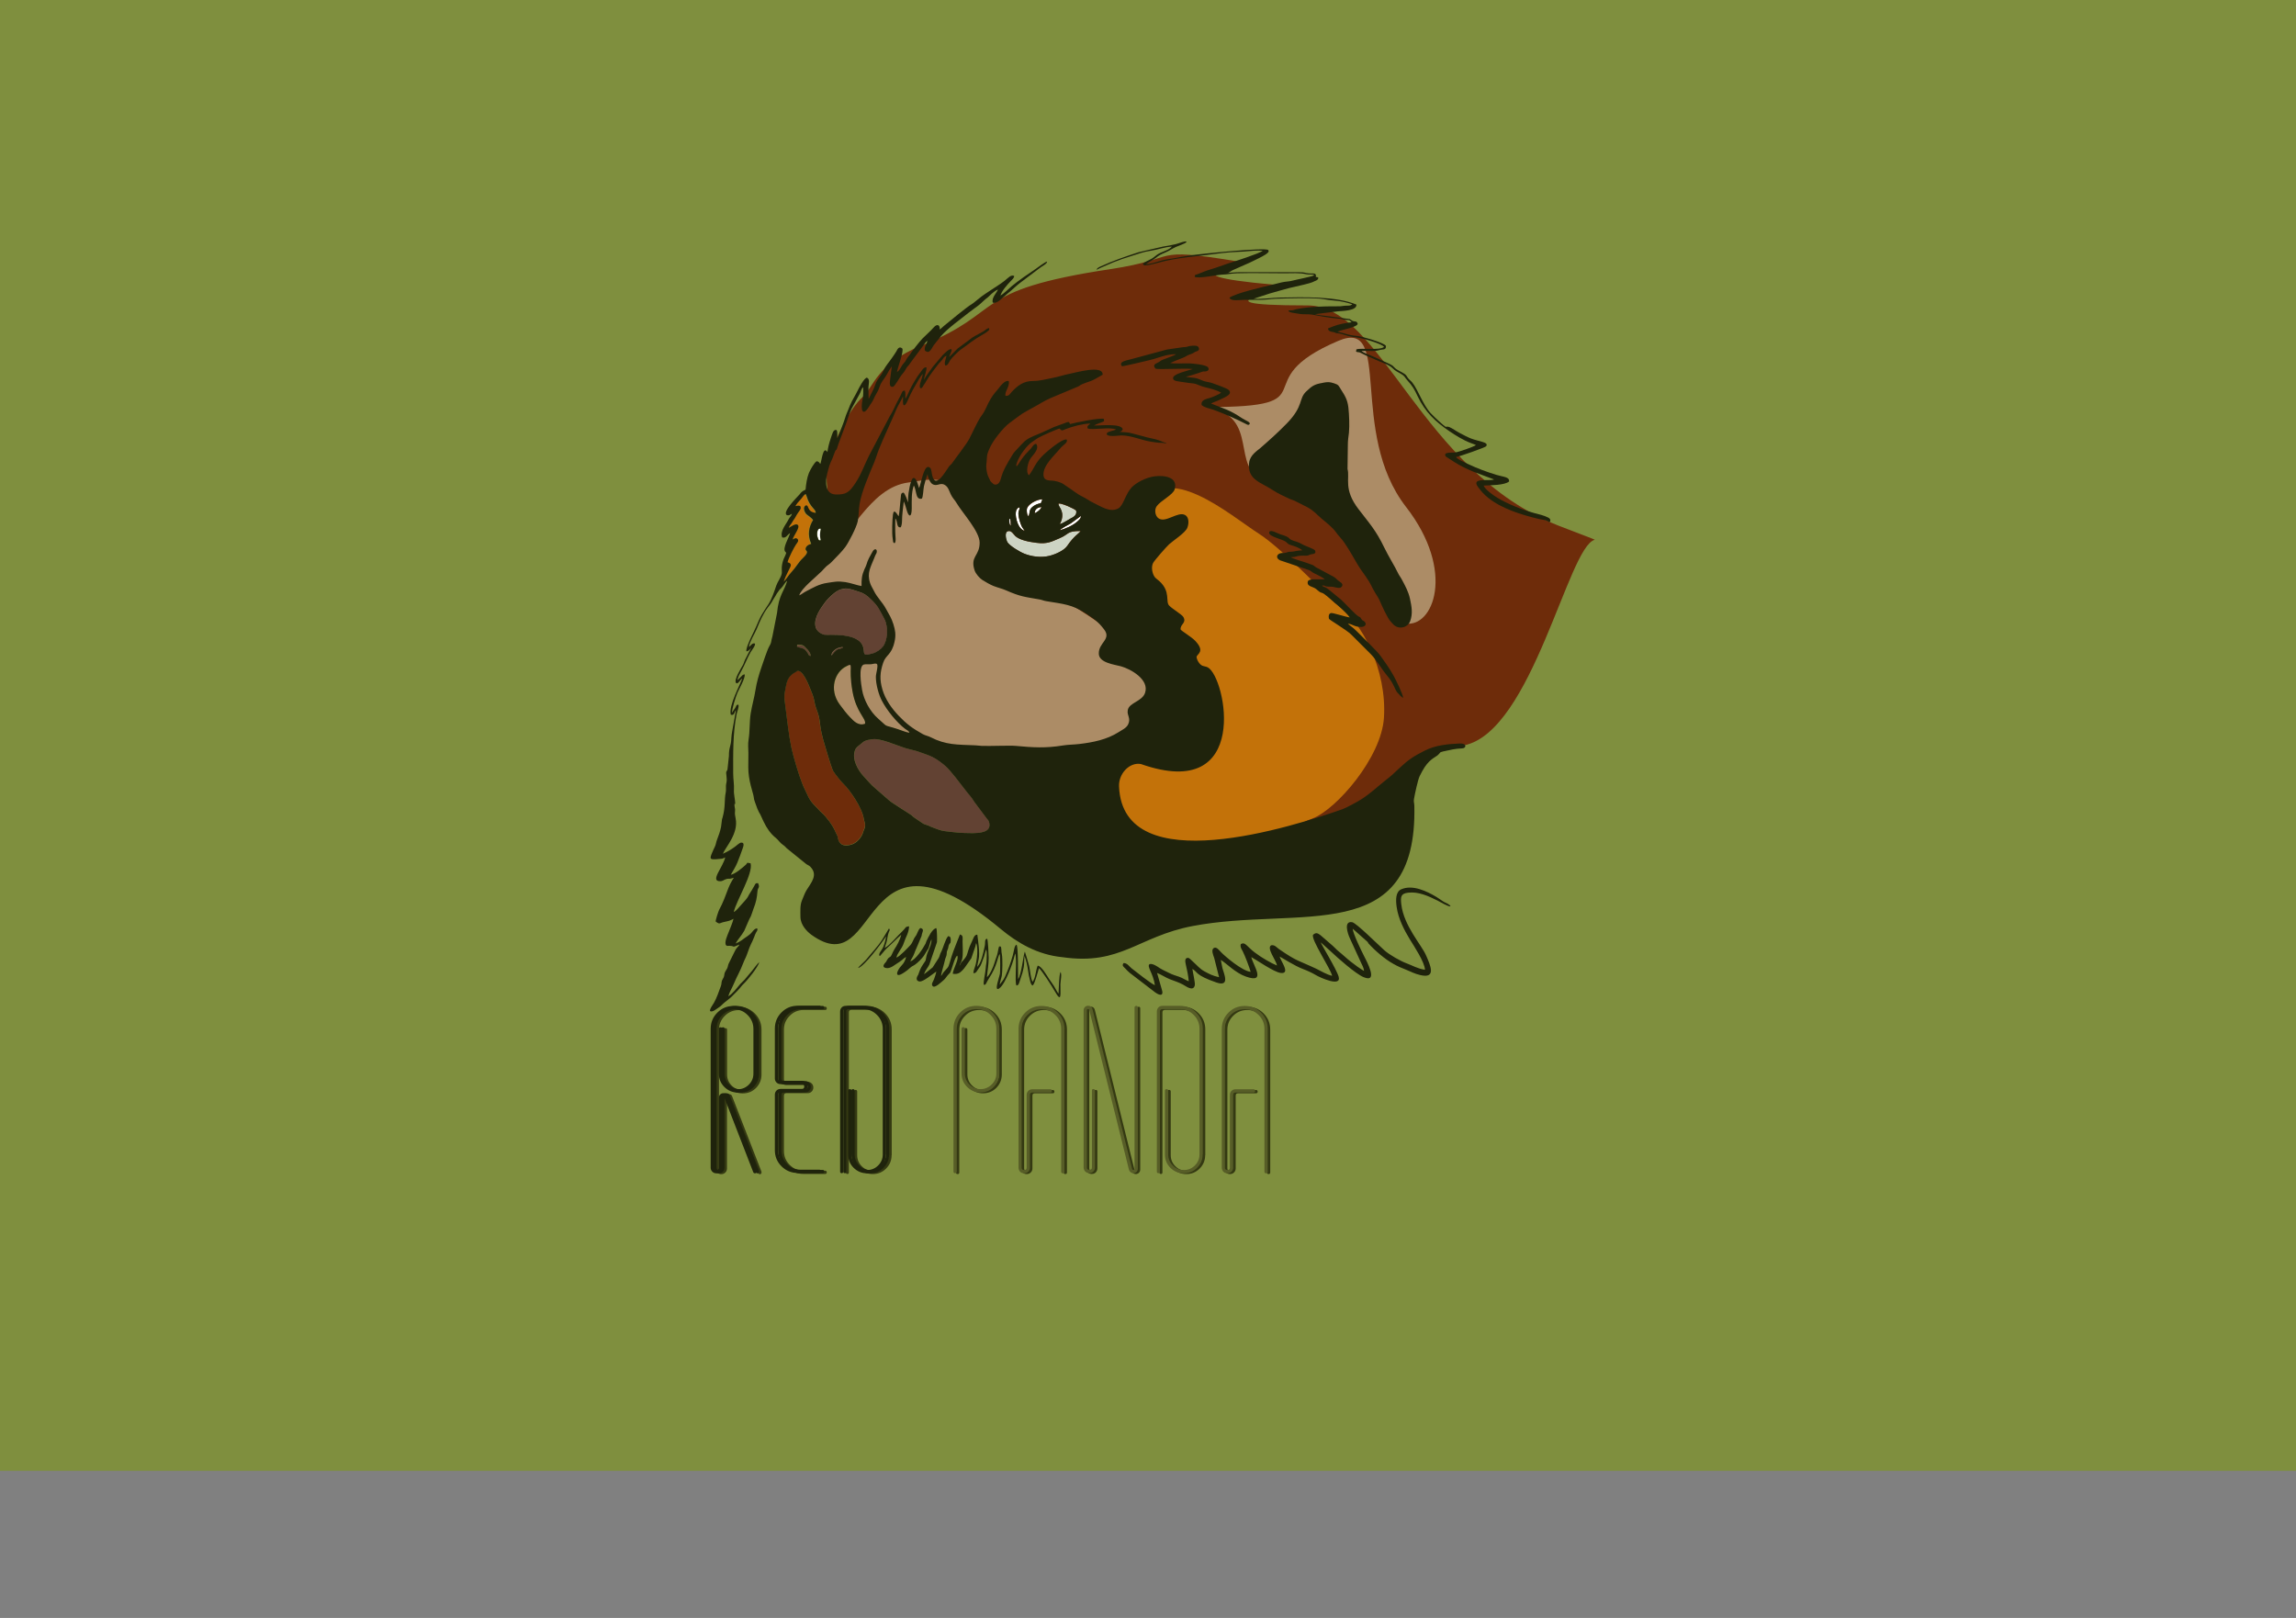 <?xml version="1.0" encoding="UTF-8"?>
<!DOCTYPE svg PUBLIC "-//W3C//DTD SVG 1.1//EN" "http://www.w3.org/Graphics/SVG/1.1/DTD/svg11.dtd">
<!-- Creator: CorelDRAW X6 -->
<svg xmlns="http://www.w3.org/2000/svg" xml:space="preserve" width="210mm" height="148mm" version="1.1" style="shape-rendering:geometricPrecision; text-rendering:geometricPrecision; image-rendering:optimizeQuality; fill-rule:evenodd; clip-rule:evenodd"
viewBox="0 0 21000 14800"
 xmlns:xlink="http://www.w3.org/1999/xlink">
 <rect x="0" y="0" width="21000" height="14800" fill="#808080" stroke="none"/>
 <defs>
  <style type="text/css">
   <![CDATA[
    .fil11 {fill:#1F230C}
    .fil7 {fill:#624233}
    .fil1 {fill:#6E2C0A}
    .fil0 {fill:#7F8F3E}
    .fil2 {fill:#AC8C66}
    .fil3 {fill:#C37209}
    .fil9 {fill:#CDD4C4}
    .fil8 {fill:#EBEBEB}
    .fil10 {fill:white}
    .fil6 {fill:#1F230C;fill-rule:nonzero}
    .fil4 {fill:#343912;fill-rule:nonzero}
    .fil5 {fill:#575D27;fill-rule:nonzero}
   ]]>
  </style>
 </defs>
 <g id="Слой_x0020_1">
  <g id="_838683808">
   <rect class="fil0" x="-711" y="-46" width="22500" height="13500"/>
   <g id="_1093611472">
    <path class="fil1" d="M7558 4910l296 64c-250,0 -357,-652 -258,-847 79,-154 164,-379 300,-501 84,-75 130,-303 524,-461 787,-316 434,-507 1736,-703 655,-99 349,-204 1143,-74 289,47 -811,113 360,217 363,32 -926,189 302,189 677,0 1026,1516 2295,2015 191,75 337,127 330,129 -242,57 -571,1752 -1194,1880 -1146,237 -745,1341 -2246,877 -276,-85 -531,-756 -1058,-1098 -845,-548 -230,-429 -1291,-766 -1061,-338 -254,-1252 -1239,-919l0 -2z"/>
    <path class="fil2" d="M11040 3724c1153,0 317,-232 1203,-607 498,-211 86,836 617,1520 459,591 247,1109 -6,1066 -133,-22 -219,-260 -304,-506 -49,-51 -421,-608 -981,-801 -328,-113 -33,-583 -529,-674l0 2z"/>
    <path class="fil3" d="M10458 4725l-64 2138c-337,0 -729,577 -37,746 263,64 419,281 956,270 460,-10 243,-221 692,-392 218,-83 630,-557 653,-921 28,-429 -193,-883 -449,-1051 -25,-17 -476,-494 -695,-633 -251,-160 -879,-705 -1051,-221 -13,35 -5,25 -5,64z"/>
    <path class="fil2" d="M7284 5631c-135,-245 42,-411 216,-517 280,-170 440,-654 812,-701 105,-13 237,-55 388,11 146,64 319,790 536,858 505,158 715,363 1126,619 321,200 98,829 -183,937 -616,235 -897,386 -1514,174 -233,-80 -436,-452 -702,-497 -101,-17 -47,-373 -325,-497 -394,-176 -260,-68 -293,-348 -3,-24 -55,-28 -61,-38l0 -1z"/>
    <path class="fil4" d="M11250 10740c-16,0 -29,-5 -38,-15 -9,-10 -14,-23 -14,-37l0 -1269c0,-58 20,-108 61,-149 41,-41 90,-61 149,-61 58,0 108,20 149,61 41,41 61,90 61,149l0 1306c0,10 -5,15 -15,15 -10,0 -15,-5 -15,-15l0 -1306c0,-50 -18,-92 -53,-127 -35,-35 -77,-53 -127,-53 -51,0 -94,18 -129,53 -35,35 -53,77 -53,127l0 1269c0,15 8,22 24,22 15,0 22,-7 22,-22l0 -665c0,-15 5,-27 15,-37 10,-10 23,-15 37,-15l164 0c10,0 15,5 15,15 0,10 -5,15 -15,15l-164 0c-15,0 -22,7 -22,22l0 665c0,15 -5,27 -15,37 -10,10 -23,15 -37,15z"/>
    <path class="fil4" d="M11023 10567c0,48 -17,89 -51,123 -34,34 -75,50 -121,50 -48,0 -89,-17 -123,-50 -34,-34 -50,-74 -50,-123l0 -582c0,-10 5,-15 15,-15 10,0 15,5 15,15l0 582c0,39 14,73 42,101 28,28 61,42 101,42 39,0 73,-14 101,-42 28,-28 42,-61 42,-101l0 -1149c0,-50 -18,-92 -53,-127 -35,-35 -77,-53 -127,-53l-158 0c-16,0 -24,7 -24,22l0 1464c0,10 -4,15 -13,15 -10,0 -15,-5 -15,-15l0 -1464c0,-15 5,-27 14,-37 9,-10 22,-15 38,-15l158 0c58,0 108,20 149,61 41,41 61,90 61,149l0 1149 -1 0z"/>
    <path class="fil4" d="M10414 9209c10,0 15,5 15,15l0 1474c0,12 -4,22 -12,30 -8,8 -18,12 -30,12 -9,0 -17,-3 -24,-9 -7,-6 -12,-13 -15,-22l-363 -1461c-1,-6 -5,-9 -11,-9 -7,0 -11,4 -11,11l0 1437c0,15 7,22 22,22 16,0 24,-7 24,-22l0 -702c0,-10 4,-15 13,-15 10,0 15,5 15,15l0 702c0,15 -5,27 -14,37 -9,10 -22,15 -38,15 -15,0 -27,-5 -37,-15 -10,-10 -15,-23 -15,-37l0 -1437c0,-12 4,-22 12,-30 8,-8 18,-12 30,-12 20,0 34,10 39,31l363 1464c1,4 5,7 11,7 7,0 11,-4 11,-11l0 -1474c0,-10 5,-15 15,-15l0 -1z"/>
    <path class="fil4" d="M9391 10740c-16,0 -29,-5 -38,-15 -9,-10 -14,-23 -14,-37l0 -1269c0,-58 20,-108 61,-149 41,-41 90,-61 149,-61 58,0 108,20 149,61 41,41 61,90 61,149l0 1306c0,10 -5,15 -15,15 -10,0 -15,-5 -15,-15l0 -1306c0,-50 -18,-92 -53,-127 -35,-35 -77,-53 -127,-53 -51,0 -94,18 -129,53 -35,35 -53,77 -53,127l0 1269c0,15 8,22 24,22 15,0 22,-7 22,-22l0 -665c0,-15 5,-27 15,-37 10,-10 23,-15 37,-15l164 0c10,0 15,5 15,15 0,10 -5,15 -15,15l-164 0c-15,0 -22,7 -22,22l0 665c0,15 -5,27 -15,37 -10,10 -23,15 -37,15z"/>
    <path class="fil4" d="M8953 9209c58,0 108,20 149,61 41,41 61,90 61,149l0 409c0,48 -17,89 -50,123 -34,34 -74,50 -123,50 -47,0 -87,-17 -121,-50 -34,-34 -51,-74 -51,-123l0 -409c0,-10 5,-15 15,-15 10,0 15,5 15,15l0 409c0,39 14,73 42,101 28,28 61,42 101,42 39,0 73,-14 102,-42 28,-28 43,-61 43,-101l0 -409c0,-50 -18,-92 -53,-127 -35,-35 -78,-53 -129,-53 -50,0 -92,18 -127,53 -35,35 -53,77 -53,127l0 1306c0,10 -5,15 -15,15 -10,0 -15,-5 -15,-15l0 -1306c0,-58 20,-108 61,-149 41,-41 90,-61 149,-61l-1 0z"/>
    <path class="fil4" d="M8155 10567c0,48 -17,89 -51,123 -34,34 -75,50 -121,50 -48,0 -89,-17 -123,-50 -34,-34 -50,-74 -50,-123l0 -582c0,-10 5,-15 15,-15 10,0 15,5 15,15l0 582c0,39 14,73 42,101 28,28 61,42 101,42 39,0 73,-14 101,-42 28,-28 42,-61 42,-101l0 -1149c0,-50 -18,-92 -53,-127 -35,-35 -77,-53 -127,-53l-158 0c-16,0 -24,7 -24,22l0 1464c0,10 -4,15 -13,15 -10,0 -15,-5 -15,-15l0 -1464c0,-15 5,-27 14,-37 9,-10 22,-15 38,-15l158 0c58,0 108,20 149,61 41,41 61,90 61,149l0 1149 -1 0z"/>
    <path class="fil4" d="M7192 9926c-15,0 -27,-5 -37,-15 -10,-10 -15,-23 -15,-37l0 -455c0,-58 20,-108 61,-149 41,-41 90,-61 149,-61l197 0c10,0 15,5 15,15 0,10 -5,15 -15,15l-197 0c-50,0 -92,18 -127,53 -35,35 -53,77 -53,127l0 455c0,15 7,22 22,22l195 0c15,0 27,5 37,15 10,10 15,23 15,37 0,15 -5,27 -15,37 -10,10 -23,15 -37,15l-195 0c-15,0 -22,8 -22,24l0 505c0,50 18,92 53,127 35,35 77,53 127,53l197 0c10,0 15,5 15,15 0,10 -5,15 -15,15l-197 0c-58,0 -108,-20 -149,-61 -41,-41 -61,-90 -61,-149l0 -505c0,-16 5,-29 15,-39 10,-10 23,-15 37,-15l195 0c15,0 22,-7 22,-22 0,-15 -7,-22 -22,-22l-195 0z"/>
    <path class="fil4" d="M6964 10721c3,9 0,15 -9,20 -9,1 -15,-1 -20,-9l-267 -689 -2 -2c-1,0 -3,0 -3,-1 -1,-1 -2,-1 -3,-1 -7,0 -11,4 -11,11l0 639c0,15 -5,27 -15,37 -10,10 -23,15 -37,15 -15,0 -27,-5 -37,-15 -10,-10 -15,-23 -15,-37l0 -1269c0,-58 20,-108 61,-149 41,-41 90,-61 149,-61 58,0 108,20 149,61 41,41 61,90 61,149l0 409c0,48 -17,89 -50,123 -34,34 -74,50 -123,50 -47,0 -87,-17 -121,-50 -34,-34 -51,-74 -51,-123l0 -409c0,-10 5,-15 15,-15 10,0 15,5 15,15l0 409c0,39 14,73 42,101 28,28 61,42 101,42 39,0 73,-14 101,-42 28,-28 42,-61 42,-101l0 -409c0,-50 -18,-92 -53,-127 -35,-35 -77,-53 -127,-53 -50,0 -92,18 -127,53 -35,35 -53,77 -53,127l0 1269c0,15 7,22 22,22 15,0 22,-7 22,-22l0 -639c0,-12 4,-22 12,-30 8,-8 18,-12 30,-12 19,0 31,7 35,22l269 691 -2 0z"/>
    <path class="fil5" d="M11227 10733c-16,0 -29,-5 -38,-15 -9,-10 -14,-23 -14,-37l0 -1269c0,-58 20,-108 61,-149 41,-41 90,-61 149,-61 58,0 108,20 149,61 41,41 61,90 61,149l0 1306c0,10 -5,15 -15,15 -10,0 -15,-5 -15,-15l0 -1306c0,-50 -18,-92 -53,-127 -35,-35 -77,-53 -127,-53 -51,0 -94,18 -129,53 -35,35 -53,77 -53,127l0 1269c0,15 8,22 24,22 15,0 22,-7 22,-22l0 -665c0,-15 5,-27 15,-37 10,-10 23,-15 37,-15l164 0c10,0 15,5 15,15 0,10 -5,15 -15,15l-164 0c-15,0 -22,7 -22,22l0 665c0,15 -5,27 -15,37 -10,10 -23,15 -37,15z"/>
    <path class="fil5" d="M11000 10560c0,48 -17,89 -51,123 -34,34 -75,50 -121,50 -48,0 -89,-17 -123,-50 -34,-34 -50,-74 -50,-123l0 -582c0,-10 5,-15 15,-15 10,0 15,5 15,15l0 582c0,39 14,73 42,101 28,28 61,42 101,42 39,0 73,-14 101,-42 28,-28 42,-61 42,-101l0 -1149c0,-50 -18,-92 -53,-127 -35,-35 -77,-53 -127,-53l-158 0c-16,0 -24,7 -24,22l0 1464c0,10 -4,15 -13,15 -10,0 -15,-5 -15,-15l0 -1464c0,-15 5,-27 14,-37 9,-10 22,-15 38,-15l158 0c58,0 108,20 149,61 41,41 61,90 61,149l0 1149 -1 0z"/>
    <path class="fil5" d="M10392 9201c10,0 15,5 15,15l0 1474c0,12 -4,22 -12,30 -8,8 -18,12 -30,12 -9,0 -17,-3 -24,-9 -7,-6 -12,-13 -15,-22l-363 -1461c-1,-6 -5,-9 -11,-9 -7,0 -11,4 -11,11l0 1437c0,15 7,22 22,22 16,0 24,-7 24,-22l0 -702c0,-10 4,-15 13,-15 10,0 15,5 15,15l0 702c0,15 -5,27 -14,37 -9,10 -22,15 -38,15 -15,0 -27,-5 -37,-15 -10,-10 -15,-23 -15,-37l0 -1437c0,-12 4,-22 12,-30 8,-8 18,-12 30,-12 20,0 34,10 39,31l363 1464c1,4 5,7 11,7 7,0 11,-4 11,-11l0 -1474c0,-10 5,-15 15,-15l0 -1z"/>
    <path class="fil5" d="M9368 10733c-16,0 -29,-5 -38,-15 -9,-10 -14,-23 -14,-37l0 -1269c0,-58 20,-108 61,-149 41,-41 90,-61 149,-61 58,0 108,20 149,61 41,41 61,90 61,149l0 1306c0,10 -5,15 -15,15 -10,0 -15,-5 -15,-15l0 -1306c0,-50 -18,-92 -53,-127 -35,-35 -77,-53 -127,-53 -51,0 -94,18 -129,53 -35,35 -53,77 -53,127l0 1269c0,15 8,22 24,22 15,0 22,-7 22,-22l0 -665c0,-15 5,-27 15,-37 10,-10 23,-15 37,-15l164 0c10,0 15,5 15,15 0,10 -5,15 -15,15l-164 0c-15,0 -22,7 -22,22l0 665c0,15 -5,27 -15,37 -10,10 -23,15 -37,15z"/>
    <path class="fil5" d="M8930 9201c58,0 108,20 149,61 41,41 61,90 61,149l0 409c0,48 -17,89 -50,123 -34,34 -74,50 -123,50 -47,0 -87,-17 -121,-50 -34,-34 -51,-74 -51,-123l0 -409c0,-10 5,-15 15,-15 10,0 15,5 15,15l0 409c0,39 14,73 42,101 28,28 61,42 101,42 39,0 73,-14 102,-42 28,-28 43,-61 43,-101l0 -409c0,-50 -18,-92 -53,-127 -35,-35 -78,-53 -129,-53 -50,0 -92,18 -127,53 -35,35 -53,77 -53,127l0 1306c0,10 -5,15 -15,15 -10,0 -15,-5 -15,-15l0 -1306c0,-58 20,-108 61,-149 41,-41 90,-61 149,-61l-1 0z"/>
    <path class="fil6" d="M8132 10560c0,48 -17,89 -51,123 -34,34 -75,50 -121,50 -48,0 -89,-17 -123,-50 -34,-34 -50,-74 -50,-123l0 -582c0,-10 5,-15 15,-15 10,0 15,5 15,15l0 582c0,39 14,73 42,101 28,28 61,42 101,42 39,0 73,-14 101,-42 28,-28 42,-61 42,-101l0 -1149c0,-50 -18,-92 -53,-127 -35,-35 -77,-53 -127,-53l-158 0c-16,0 -24,7 -24,22l0 1464c0,10 -4,15 -13,15 -10,0 -15,-5 -15,-15l0 -1464c0,-15 5,-27 14,-37 9,-10 22,-15 38,-15l158 0c58,0 108,20 149,61 41,41 61,90 61,149l0 1149 -1 0z"/>
    <path class="fil6" d="M7169 9919c-15,0 -27,-5 -37,-15 -10,-10 -15,-23 -15,-37l0 -455c0,-58 20,-108 61,-149 41,-41 90,-61 149,-61l197 0c10,0 15,5 15,15 0,10 -5,15 -15,15l-197 0c-50,0 -92,18 -127,53 -35,35 -53,77 -53,127l0 455c0,15 7,22 22,22l195 0c15,0 27,5 37,15 10,10 15,23 15,37 0,15 -5,27 -15,37 -10,10 -23,15 -37,15l-195 0c-15,0 -22,8 -22,24l0 505c0,50 18,92 53,127 35,35 77,53 127,53l197 0c10,0 15,5 15,15 0,10 -5,15 -15,15l-197 0c-58,0 -108,-20 -149,-61 -41,-41 -61,-90 -61,-149l0 -505c0,-16 5,-29 15,-39 10,-10 23,-15 37,-15l195 0c15,0 22,-7 22,-22 0,-15 -7,-22 -22,-22l-195 0z"/>
    <path class="fil6" d="M6942 10713c3,9 0,15 -9,20 -9,1 -15,-1 -20,-9l-267 -689 -2 -2c-1,0 -3,0 -3,-1 -1,-1 -2,-1 -3,-1 -7,0 -11,4 -11,11l0 639c0,15 -5,27 -15,37 -10,10 -23,15 -37,15 -15,0 -27,-5 -37,-15 -10,-10 -15,-23 -15,-37l0 -1269c0,-58 20,-108 61,-149 41,-41 90,-61 149,-61 58,0 108,20 149,61 41,41 61,90 61,149l0 409c0,48 -17,89 -50,123 -34,34 -74,50 -123,50 -47,0 -87,-17 -121,-50 -34,-34 -51,-74 -51,-123l0 -409c0,-10 5,-15 15,-15 10,0 15,5 15,15l0 409c0,39 14,73 42,101 28,28 61,42 101,42 39,0 73,-14 101,-42 28,-28 42,-61 42,-101l0 -409c0,-50 -18,-92 -53,-127 -35,-35 -77,-53 -127,-53 -50,0 -92,18 -127,53 -35,35 -53,77 -53,127l0 1269c0,15 7,22 22,22 15,0 22,-7 22,-22l0 -639c0,-12 4,-22 12,-30 8,-8 18,-12 30,-12 19,0 31,7 35,22l269 691 -2 0z"/>
    <path class="fil6" d="M7139 9917c-15,0 -27,-5 -37,-15 -10,-10 -15,-23 -15,-37l0 -455c0,-58 20,-108 61,-149 41,-41 90,-61 149,-61l197 0c10,0 15,5 15,15 0,10 -5,15 -15,15l-197 0c-50,0 -92,18 -127,53 -35,35 -53,77 -53,127l0 455c0,15 7,22 22,22l195 0c15,0 27,5 37,15 10,10 15,23 15,37 0,15 -5,27 -15,37 -10,10 -23,15 -37,15l-195 0c-15,0 -22,8 -22,24l0 505c0,50 18,92 53,127 35,35 77,53 127,53l197 0c10,0 15,5 15,15 0,10 -5,15 -15,15l-197 0c-58,0 -108,-20 -149,-61 -41,-41 -61,-90 -61,-149l0 -505c0,-16 5,-29 15,-39 10,-10 23,-15 37,-15l195 0c15,0 22,-7 22,-22 0,-15 -7,-22 -22,-22l-195 0z"/>
    <path class="fil6" d="M6919 10713c3,9 0,15 -9,20 -9,1 -15,-1 -20,-9l-267 -689 -2 -2c-1,0 -3,0 -3,-1 -1,-1 -2,-1 -3,-1 -7,0 -11,4 -11,11l0 639c0,15 -5,27 -15,37 -10,10 -23,15 -37,15 -15,0 -27,-5 -37,-15 -10,-10 -15,-23 -15,-37l0 -1269c0,-58 20,-108 61,-149 41,-41 90,-61 149,-61 58,0 108,20 149,61 41,41 61,90 61,149l0 409c0,48 -17,89 -50,123 -34,34 -74,50 -123,50 -47,0 -87,-17 -121,-50 -34,-34 -51,-74 -51,-123l0 -409c0,-10 5,-15 15,-15 10,0 15,5 15,15l0 409c0,39 14,73 42,101 28,28 61,42 101,42 39,0 73,-14 101,-42 28,-28 42,-61 42,-101l0 -409c0,-50 -18,-92 -53,-127 -35,-35 -77,-53 -127,-53 -50,0 -92,18 -127,53 -35,35 -53,77 -53,127l0 1269c0,15 7,22 22,22 15,0 22,-7 22,-22l0 -639c0,-12 4,-22 12,-30 8,-8 18,-12 30,-12 19,0 31,7 35,22l269 691 -2 0z"/>
    <path class="fil6" d="M8103 10560c0,48 -17,89 -51,123 -34,34 -75,50 -121,50 -48,0 -89,-17 -123,-50 -34,-34 -50,-74 -50,-123l0 -582c0,-10 5,-15 15,-15 10,0 15,5 15,15l0 582c0,39 14,73 42,101 28,28 61,42 101,42 39,0 73,-14 101,-42 28,-28 42,-61 42,-101l0 -1149c0,-50 -18,-92 -53,-127 -35,-35 -77,-53 -127,-53l-158 0c-16,0 -24,7 -24,22l0 1464c0,10 -4,15 -13,15 -10,0 -15,-5 -15,-15l0 -1464c0,-15 5,-27 14,-37 9,-10 22,-15 38,-15l158 0c58,0 108,20 149,61 41,41 61,90 61,149l0 1149 -1 0z"/>
    <path class="fil7" d="M7606 5997c13,-6 11,-17 42,-45 23,-21 35,-13 63,-25 -1,-1 10,-15 -38,0 -27,8 -68,37 -66,70l-1 0z"/>
    <path class="fil8" d="M9246 4809c-3,-28 -1,-54 -9,-65 -2,3 -10,-4 -5,36 2,17 3,19 14,29z"/>
    <path class="fil7" d="M7981 6762c-69,9 -79,18 -112,48 -15,13 -36,21 -48,53 -31,83 29,184 77,236l62 68c8,8 25,25 34,33 47,40 95,85 141,123 30,26 158,103 194,128 14,9 23,21 37,30l80 54c15,8 30,10 46,17 16,7 30,14 47,20 37,13 58,25 104,31 88,11 150,18 243,18 72,0 183,-4 163,-94 -6,-26 -11,-26 -23,-40l-113 -151c-30,-50 -50,-68 -85,-112 -36,-47 -142,-185 -178,-215 -98,-81 -129,-92 -257,-136 -34,-11 -70,-17 -103,-27 -89,-26 -234,-93 -308,-84l-1 0z"/>
    <path class="fil1" d="M7287 6140c-94,48 -91,99 -108,181 -10,49 -3,84 3,134 14,112 33,277 55,380 19,87 66,246 101,334 7,19 15,34 22,49 22,44 35,90 82,140 13,14 23,24 35,36 14,15 24,26 37,38 41,36 104,118 123,169 7,18 19,37 23,48 3,8 4,117 133,73 46,-16 89,-67 101,-113 6,-22 17,-34 18,-59 1,-23 -9,-36 -12,-61 -15,-100 -126,-262 -188,-322 -21,-20 -80,-93 -96,-122 -10,-19 -81,-256 -87,-278 -10,-39 -19,-79 -26,-121 -6,-41 -9,-87 -23,-124 -14,-38 -26,-70 -33,-112 -7,-43 -23,-75 -37,-111 -18,-45 -74,-186 -124,-161l1 2z"/>
    <path class="fil7" d="M7738 5384c-54,5 -79,19 -111,46 -23,19 -61,55 -79,80 -33,44 -107,139 -88,223 8,38 46,65 81,74 29,7 314,-27 355,113 16,57 -17,86 84,59 40,-11 77,-41 96,-63 43,-53 53,-179 13,-254 -49,-92 -55,-117 -129,-185 -28,-26 -52,-47 -98,-61 -33,-10 -90,-34 -124,-31l0 -1z"/>
    <path class="fil2" d="M8317 6704c-8,-20 -20,-21 -37,-33 -77,-59 -171,-173 -216,-261 -26,-51 -55,-148 -54,-218 1,-27 24,-100 10,-115 -10,-11 -35,0 -52,1 -19,2 -54,-3 -69,3 -50,18 -23,182 -15,232 16,94 75,200 145,261 103,90 37,51 179,97 30,10 78,29 108,34l1 -1z"/>
    <path class="fil3" d="M7273 4631c22,-5 23,-8 44,-1 16,31 -11,38 -43,100 -12,23 -19,25 -31,49 -12,23 -24,28 -31,51 18,-9 63,-44 82,-28 28,23 -38,95 -46,134 17,-7 25,-19 43,-6 17,17 0,34 -12,51 -20,29 -69,125 -78,163 8,4 18,5 24,12 7,9 6,17 3,28l-44 91c-4,8 -15,38 -18,48 25,-25 44,-60 68,-85 49,-53 67,-94 107,-131 11,-10 29,-26 36,-44 12,-28 -20,-22 -8,-53 3,-7 9,-15 17,-20 7,-5 6,-4 14,-7l16 -6c-35,-81 -23,-153 17,-218 -14,-22 -51,-44 -61,-54 -15,-15 -39,-65 -4,-80 30,-3 5,59 89,69 2,-38 -53,-50 -82,-150l-6 -16c0,-1 -1,-2 -2,-3l-3 -5c-19,12 -34,39 -48,54 -18,18 -32,34 -45,58l2 -1z"/>
    <path class="fil9" d="M9884 4858c-130,-1 -104,29 -193,66 -72,30 -110,55 -211,42 -69,-9 -150,-24 -193,-61 -16,-14 -40,-63 -76,-42 -24,14 -10,81 5,101 22,31 111,85 153,102 66,25 150,38 226,20 64,-15 139,-52 165,-91 65,-96 106,-111 122,-136l2 -1z"/>
    <path class="fil2" d="M7913 6621c9,-49 -81,-103 -115,-296 -41,-234 18,-264 -57,-228 -104,50 -161,212 -60,349 30,41 62,84 94,116 27,28 73,85 139,60l-1 -1z"/>
    <path class="fil9" d="M9694 4796c30,-10 60,-32 89,-47 31,-17 70,-32 60,-77 -15,-18 -133,-70 -161,-65 -6,31 51,58 29,146 -5,19 -13,27 -17,44l0 -1z"/>
    <path class="fil10" d="M9409 4724c13,-43 3,-57 32,-84 20,-18 44,-30 80,-37l14 -35c-48,-1 -141,46 -143,95 -1,18 1,51 18,62l-1 -1z"/>
    <path class="fil10" d="M9372 4857c-7,-15 -18,-24 -27,-42 -14,-28 -28,-79 -30,-110 -2,-33 11,-38 11,-64 -10,1 -15,4 -24,15 -7,9 -9,16 -11,31 -6,50 21,154 81,169l0 1z"/>
    <path class="fil10" d="M9693 4851c51,-13 122,-45 160,-79 23,-21 34,-30 35,-53l-94 69c-25,15 -89,46 -100,63l-1 0z"/>
    <path class="fil7" d="M7291 5919c48,17 63,3 98,58 11,17 8,23 28,26 -4,-32 -25,-54 -42,-70 -18,-17 -23,-36 -83,-33l-1 20 0 -1z"/>
    <path class="fil10" d="M7505 4944c2,-5 2,-1 2,-9 0,-7 -6,-19 -6,-43 0,-24 7,-42 7,-57 -36,-8 -40,56 -27,85 8,19 5,23 24,23l0 1z"/>
    <path class="fil10" d="M9464 4696c25,-13 52,-31 62,-57 -35,1 -64,21 -62,57z"/>
    <path class="fil11" d="M7981 6762c74,-10 219,57 308,84 33,10 69,16 103,27 128,44 159,55 257,136 37,30 142,168 178,215 34,45 55,62 85,112l113 151c12,15 17,15 23,40 20,90 -91,94 -163,94 -93,0 -155,-7 -243,-18 -45,-6 -66,-18 -104,-31 -17,-6 -31,-13 -47,-20 -16,-7 -31,-9 -46,-17l-80 -54c-14,-9 -23,-21 -37,-30 -36,-25 -164,-102 -194,-128 -45,-38 -94,-83 -141,-123 -9,-8 -26,-24 -34,-33l-62 -68c-48,-52 -108,-153 -77,-236 12,-32 33,-39 48,-53 34,-30 43,-39 112,-48l1 0zm-694 -622c50,-25 106,115 124,161 14,36 30,68 37,111 7,42 19,74 33,112 14,37 17,83 23,124 6,42 16,82 26,121 5,21 77,259 87,278 16,29 75,102 96,122 63,60 173,222 188,322 4,25 13,38 12,61 -1,25 -12,38 -18,59 -12,46 -55,97 -101,113 -129,44 -130,-65 -133,-73 -4,-11 -16,-31 -23,-48 -20,-51 -82,-134 -123,-169 -14,-12 -23,-23 -37,-38 -12,-12 -22,-22 -35,-36 -47,-50 -60,-96 -82,-140 -7,-14 -15,-30 -22,-49 -35,-88 -82,-247 -101,-334 -22,-103 -41,-268 -55,-380 -6,-50 -14,-85 -3,-134 17,-81 14,-133 108,-181l-1 -2zm1030 563c-29,-4 -77,-24 -108,-34 -142,-46 -76,-7 -179,-97 -70,-61 -129,-167 -145,-261 -9,-50 -35,-214 15,-232 15,-5 50,-1 69,-3 17,-2 42,-12 52,-1 14,14 -10,88 -10,115 -1,70 27,167 54,218 45,88 138,203 216,261 16,12 29,14 37,33l-1 1zm-404 -83c-66,25 -111,-32 -139,-60 -31,-32 -64,-75 -94,-116 -101,-137 -44,-299 60,-349 75,-36 16,-6 57,228 34,194 125,247 115,296l1 1zm-308 -624c-2,-33 39,-62 66,-70 48,-15 37,-1 38,0 -27,12 -39,5 -63,25 -31,28 -28,38 -42,45l1 0zm-189 5c-21,-3 -18,-9 -28,-26 -35,-54 -50,-41 -98,-58l1 -20c60,-3 65,16 83,33 17,16 38,39 42,70l0 1zm321 -617c34,-3 91,21 124,31 46,14 70,35 98,61 74,69 80,94 129,185 40,75 30,201 -13,254 -18,23 -56,52 -96,63 -100,27 -67,-3 -84,-59 -40,-140 -326,-106 -355,-113 -36,-9 -73,-36 -81,-74 -19,-84 56,-179 88,-223 18,-25 56,-61 79,-80 32,-26 57,-41 111,-46l0 1zm2146 -526c-16,26 -57,41 -122,136 -27,39 -101,75 -165,91 -76,18 -161,6 -226,-20 -43,-16 -131,-71 -153,-102 -14,-20 -29,-86 -5,-101 36,-21 60,28 76,42 43,38 123,52 193,61 101,13 138,-12 211,-42 89,-37 62,-67 193,-66l-2 1zm-2379 86c-19,0 -16,-4 -24,-23 -13,-29 -9,-93 27,-85 0,15 -7,33 -7,57 0,24 6,36 6,43 0,8 0,4 -2,9l0 -1zm1742 -135c-11,-10 -12,-12 -14,-29 -5,-40 3,-32 5,-36 8,10 7,37 9,65zm447 42c11,-17 76,-49 100,-63l94 -69c-1,23 -12,32 -35,53 -38,34 -109,67 -160,79l1 0zm-321 5c-60,-15 -86,-119 -81,-169 2,-15 4,-22 11,-31 9,-12 15,-14 24,-15 0,26 -13,31 -11,64 2,31 16,82 30,110 9,18 20,27 27,42l0 -1zm92 -161c-2,-36 27,-56 62,-57 -10,26 -37,44 -62,57zm-2076 294c-8,6 -15,14 -17,20 -12,31 20,25 8,53 -8,17 -26,34 -36,44 -40,37 -58,78 -107,131 -24,25 -43,60 -68,85 3,-10 14,-40 18,-48l44 -91c4,-12 5,-19 -3,-28 -6,-7 -16,-8 -24,-12 9,-38 58,-133 78,-163 12,-17 29,-34 12,-51 -18,-13 -26,-1 -43,6 8,-39 73,-111 46,-134 -19,-16 -64,18 -82,28 7,-24 19,-29 31,-51 12,-23 19,-26 31,-49 32,-61 59,-69 43,-100 -21,-6 -22,-3 -44,1 13,-23 27,-40 45,-58 15,-15 29,-42 48,-54l3 5c0,1 1,2 2,3l6 16c29,101 84,113 82,150 -83,-10 -59,-72 -89,-69 -35,15 -11,65 4,80 10,10 46,31 61,54 -40,65 -53,136 -17,218l-16 6c-8,3 -7,2 -14,7l-2 1zm2395 -241c-28,15 -59,37 -89,47 4,-16 12,-24 17,-44 22,-89 -35,-115 -29,-146 28,-5 146,48 161,65 10,45 -29,61 -60,77l0 1zm-374 -24c-17,-10 -18,-43 -18,-62 2,-49 94,-97 143,-95l-14 35c-35,8 -60,19 -80,37 -29,27 -18,41 -32,84l1 1zm-259 -2016c7,-42 64,-105 94,-136 14,-15 32,-29 32,-48 -31,-13 -53,17 -91,47 -41,32 -87,59 -130,88 -18,12 -29,20 -45,30 -35,21 -108,87 -126,96 -29,14 -206,159 -249,195 -15,12 -26,25 -40,34 3,-46 -26,-51 -52,-22 -32,36 -70,69 -105,104 -30,31 -92,111 -118,150 -8,13 -15,17 -24,31 -6,10 -10,20 -18,32 -9,12 -15,15 -25,30 -16,23 -24,50 -49,64 6,-41 66,-194 48,-216 -30,-24 -44,9 -53,26 -13,22 -26,39 -40,60 -26,39 -61,75 -79,118 -19,45 -59,79 -73,124 -16,51 -42,89 -62,135 0,-35 -3,-73 -2,-107 1,-29 17,-74 -13,-88 -24,-3 -76,98 -86,119 -22,46 -50,86 -70,135 -10,24 -19,49 -29,71 -11,24 -17,53 -27,78 -13,32 -46,131 -60,150 -1,-22 4,-56 -6,-74 -33,-9 -39,36 -56,83 -12,35 -24,81 -28,119 -41,-67 -54,90 -65,108 -12,-14 -13,-21 -33,-25 -22,11 -60,80 -72,109 -17,42 -26,103 -30,151 -34,17 -36,20 -57,46 -15,18 -164,162 -113,188 27,5 26,-6 46,-14 -10,30 -19,27 -31,51 -23,48 -81,107 -59,166 37,10 43,-22 73,-40 -12,45 -72,139 -45,171l7 7c1,1 2,2 2,3 -5,21 -16,38 -24,58 -27,73 -12,107 -17,133 -8,37 -37,72 -50,109 -19,56 -40,120 -70,168 -21,32 -41,60 -62,97 -19,33 -36,71 -51,108 -15,39 -99,191 -90,228 18,2 39,-25 46,-34 -13,24 -26,46 -40,75 -6,13 -14,28 -20,39 -8,17 -8,26 -18,45 -10,20 -90,140 -61,166 15,12 35,-30 55,-43 -16,52 -127,250 -105,332 34,10 30,-22 48,-43l-18 100c-6,40 -24,120 -25,157 -2,78 -23,79 -22,163l-12 113c-2,31 -14,19 -13,45 1,19 5,38 5,60 0,23 -6,34 -7,54 -1,20 2,41 -2,61 -15,74 -1,129 -29,230 -2,9 -3,7 -5,16 -4,23 -5,46 -9,70 -8,41 -23,82 -38,121 -9,24 -8,38 -19,61 -9,19 -17,35 -25,55 -22,54 -26,66 57,57 44,-5 26,2 63,-15 -19,89 -142,218 -47,218 27,0 33,-13 58,-20 14,-4 19,-2 34,-3 15,-2 20,-6 34,-9 0,0 -31,47 -49,93 -26,69 -50,136 -85,200 -7,12 -34,95 -32,108 40,30 32,13 76,4 50,-11 49,-10 87,-29 -8,35 -31,87 -44,121 -12,31 -43,96 -24,121 12,10 13,4 33,5 57,2 9,22 89,-12 -8,22 -23,20 -44,65l-54 109c-8,17 -6,26 -13,42 -5,11 -14,23 -20,35 -9,17 -5,28 -12,47 -5,13 -14,23 -18,37 -5,19 -1,25 -9,46 -19,52 -37,107 -64,154 -5,9 -45,63 -33,75 24,11 59,-23 75,-32 21,-12 37,-33 61,-52 21,-17 45,-34 62,-51 24,-24 36,-37 56,-57 21,-21 31,-40 53,-60 37,-35 130,-151 142,-197 -17,12 -51,61 -67,80l-69 82c-12,14 -24,22 -38,38 -32,37 -68,88 -110,113 9,-35 35,-77 49,-111 33,-79 57,-112 89,-196 9,-25 23,-47 34,-79 37,-108 36,-83 66,-159 6,-16 8,-24 16,-38 8,-14 17,-22 11,-38 -21,-2 -38,22 -48,34 -26,32 -61,47 -94,74 -10,8 -41,25 -55,30 12,-29 57,-77 78,-116l43 -99c5,-14 11,-19 17,-33 9,-20 17,-50 25,-71 23,-58 31,-97 36,-158 3,-40 25,-29 6,-75 -24,-3 -25,6 -34,23 -6,12 -15,27 -23,40 -51,76 -15,46 -102,140 -18,19 -39,49 -64,61 24,-106 180,-353 154,-446l-29 -5c-4,6 -9,13 -12,16 -32,30 -100,87 -140,94 20,-36 42,-68 60,-111 17,-41 33,-85 48,-128 6,-17 23,-60 -16,-55 -12,2 -41,28 -53,37 -33,25 -70,46 -111,65 21,-58 146,-185 116,-325 -5,-24 -8,-42 -5,-66 3,-23 -7,-35 -5,-65l7 0c-1,-43 -15,-89 -12,-129 3,-47 -7,-98 -7,-151 0,-183 -4,-359 31,-540 5,-26 24,-65 17,-88 -24,0 -18,15 -32,34 -12,17 -14,17 -26,40 -3,-35 36,-153 49,-183 15,-34 71,-131 67,-168 -18,0 -25,12 -36,23 -8,8 -23,23 -30,30 0,-27 25,-67 36,-87 30,-54 52,-114 83,-169 6,-11 70,-90 25,-80 -17,4 -27,25 -40,32 5,-46 54,-123 71,-164 31,-75 56,-135 101,-196 22,-30 28,-33 48,-70 9,-17 15,-23 24,-39 9,-17 13,-23 23,-36 13,-19 11,-18 27,-32 20,-18 33,-53 56,-68 -25,93 -77,126 -93,294l-42 213c-17,56 -3,49 -32,98 -13,21 -59,157 -70,190 -22,65 -42,132 -53,203 -11,71 -32,142 -44,216 -12,75 -7,164 -19,236 -8,48 -2,78 -2,125 0,43 0,87 -1,130 -1,121 45,236 49,268 4,31 4,27 13,54 36,107 39,85 59,134 6,15 14,30 20,43 27,57 62,109 111,148 25,20 37,45 66,64 17,11 19,16 33,30l178 144c14,11 24,11 38,25 75,76 7,147 -35,216 -17,28 -27,61 -40,90 -20,45 -15,101 -15,152 0,75 60,135 99,164 647,467 410,-1154 1733,-52 149,124 334,236 566,258 533,77 690,-190 1189,-285 977,-186 2058,202 2028,-1102 -1,-26 -8,-35 -3,-62 7,-41 35,-173 51,-206 17,-34 29,-57 46,-83 58,-87 108,-91 133,-123 14,-18 14,-16 40,-22 60,-13 108,-25 170,-27 40,-1 46,-48 -21,-45 -113,5 -224,16 -322,66 -106,54 -146,81 -228,157 -60,56 -69,67 -136,119 -73,58 -138,121 -219,171 -35,22 -132,75 -168,88 -438,154 -2009,663 -2044,-208 -5,-117 96,-224 200,-205 1012,356 778,-795 612,-884 -17,-9 -35,-9 -51,-16 -23,-10 -49,-48 -52,-80 7,-30 81,-48 -13,-148 -32,-34 -129,-92 -133,-103 -4,-50 56,-58 26,-113 -12,-23 -100,-74 -130,-105 -37,-37 16,-127 -90,-224 -9,-8 -36,-28 -42,-37 -22,-29 -36,-91 -15,-130 16,-28 120,-146 147,-171 38,-34 147,-104 165,-149 17,-41 16,-99 -20,-118 -67,-36 -178,77 -243,30 -31,-22 -40,-78 -16,-111 37,-51 150,-104 164,-154 32,-110 -90,-130 -181,-119 -82,10 -171,58 -213,102 -58,62 -75,167 -122,192 -77,41 -160,-20 -230,-53 -33,-15 -68,-42 -99,-56 -49,-23 -95,-64 -144,-94 -19,-12 -28,-22 -49,-31 -18,-8 -41,-14 -61,-18 -35,-7 -97,8 -101,-53 -6,-90 104,-183 152,-243 28,-35 77,-55 59,-83 -47,-5 -178,110 -203,133 -87,81 -90,130 -141,195 -33,-30 -8,-120 14,-154 18,-28 87,-87 52,-134 -24,1 -35,30 -49,44 -34,35 -62,64 -89,104 -8,11 -31,51 -41,58l-2 -7c-1,-7 -2,1 0,-10 0,-1 5,-17 6,-19 22,-63 88,-154 139,-188 21,-14 33,-24 55,-37 31,-18 171,-80 196,-85 21,28 26,16 58,4 67,-25 149,-47 223,-50 -14,16 -33,18 -25,45 40,18 204,-16 260,10 -22,12 -67,14 -84,33 -17,42 113,21 132,21 95,1 177,42 269,57 23,4 52,8 75,10 13,1 27,0 39,2 12,2 24,6 31,2 -34,-10 -62,-25 -99,-35 -37,-9 -72,-15 -108,-26 -37,-10 -70,-18 -106,-28 -49,-14 -70,-9 -119,-15 15,0 26,-11 31,-23 -12,-57 -208,-32 -263,-35 27,-16 72,-27 92,-39l-1 -21c-37,-13 -266,35 -310,47 -8,-12 -5,-23 -26,-17l-120 44c-48,21 -97,46 -147,66 -56,22 -104,43 -136,78 -20,22 -34,33 -51,54 -19,22 -31,29 -49,60 -42,70 -82,132 -104,214 -7,26 -21,58 -53,55 -13,-1 -20,-10 -31,-20 -17,-16 -10,-12 -21,-33 -16,-29 -21,-48 -26,-82 -7,-45 2,-63 3,-103 1,-40 8,-53 22,-87 29,-73 127,-196 187,-240 153,-111 64,-56 264,-168 23,-13 41,-25 67,-38 21,-11 52,-25 75,-34l224 -94c41,-33 105,-39 151,-67l69 -39c5,-95 -253,-17 -305,-8 -45,8 -105,29 -157,38 -61,11 -109,27 -174,27 -89,0 -141,43 -194,98 -16,17 -25,42 -59,38 -8,-43 42,-85 30,-135 -34,-11 -75,44 -93,67 -24,32 -38,40 -72,95 -28,45 -46,102 -77,145 -9,13 -15,20 -22,32 -25,39 -73,144 -95,186 -26,51 -120,170 -159,226 -10,14 -18,17 -28,30 -32,43 -124,216 -155,78 -7,-33 -3,-70 -38,-74 -42,6 -64,158 -81,194 -8,-20 -24,-101 -53,-92 -26,8 -47,145 -47,178l0 45c-6,-16 -30,-87 -44,-90 -22,4 -21,18 -23,40 -2,19 -4,39 -6,60 -4,34 -6,87 -14,117 -9,-9 -43,-81 -52,-16 -6,45 -11,172 -2,222 4,21 -1,35 17,40 17,-13 6,-64 6,-107 0,-40 -1,-79 1,-119 4,4 3,2 6,9 14,24 6,80 44,71 7,-13 11,-39 11,-57 0,-58 10,-121 16,-179 12,25 21,61 30,90 18,55 43,56 43,-28 0,-67 -4,-144 19,-208 13,23 15,46 22,73 6,25 15,57 52,47 12,-21 12,-83 19,-115 8,-36 20,-73 32,-107 1,1 1,1 1,3 3,26 23,74 44,86 43,27 70,-18 113,8 31,18 38,49 54,84 17,37 38,53 55,83 54,91 210,258 210,361 0,125 -89,122 -46,254 10,31 47,72 69,86 27,17 70,43 103,56 41,16 78,24 115,40 134,59 169,59 310,84 21,4 39,13 63,16 145,24 235,30 355,110 34,23 63,41 93,66 30,25 51,49 75,80 73,93 -51,121 -47,225 3,83 144,98 202,114 90,25 262,121 221,243 -27,79 -145,89 -158,157 -10,51 31,73 3,132 -16,33 -57,51 -88,71 -106,67 -231,93 -360,108 -51,6 -96,5 -147,13 -158,26 -274,19 -434,4 -51,-5 -239,3 -309,0l-59 -5c-166,-7 -270,-2 -411,-75 -22,-11 -47,-15 -69,-27 -98,-55 -147,-91 -221,-168 -64,-67 -122,-148 -149,-240 -27,-91 -23,-158 7,-246 24,-73 76,-69 103,-189 7,-30 10,-56 7,-88 -4,-43 -25,-107 -46,-146 -13,-24 -23,-41 -36,-65 -38,-71 -82,-104 -115,-173 -12,-24 -26,-45 -33,-68 -31,-94 7,-148 38,-228 5,-13 9,-24 15,-35 4,-7 7,-11 8,-19 5,-31 -21,-38 -39,-4 -24,44 -41,68 -56,120 -4,14 -12,27 -18,41 -24,56 -27,91 -26,153 -39,-6 -96,-28 -147,-36 -74,-11 -98,-3 -167,7 -77,11 -133,46 -197,79 -20,10 -40,28 -59,35 18,-63 156,-170 207,-222 13,-14 30,-33 43,-45 17,-14 33,-24 48,-40 43,-46 86,-85 124,-136 30,-41 102,-179 113,-234 11,-55 8,-105 17,-159 19,-114 88,-271 134,-381 17,-42 29,-86 47,-129 50,-124 107,-239 158,-361 16,-37 45,-80 58,-113 3,25 -5,60 5,79 17,15 41,-48 48,-64 24,-54 52,-102 82,-153 7,-12 13,-24 22,-37 8,-13 17,-21 24,-31 -2,35 -37,101 -25,129 19,8 22,-9 34,-27 9,-13 18,-26 26,-41 21,-39 85,-122 112,-156 12,-14 20,-19 32,-35 15,-22 13,-24 38,-36 -3,26 -26,66 -10,90 23,0 33,-32 44,-49 15,-23 70,-77 91,-93 110,-77 91,-74 222,-151 12,-7 17,-11 27,-19 12,-10 21,-12 16,-30 -18,-1 -34,17 -49,27 -32,20 -69,36 -102,57l-137 102c-11,10 -77,77 -77,77 2,-22 27,-48 21,-71 -24,-6 -62,38 -79,52l-92 109c-24,35 -64,86 -82,120 2,-26 31,-98 23,-115 -26,-4 -45,36 -61,55 -24,29 -74,115 -91,152 -9,20 -29,67 -40,81 -2,-24 3,-56 -5,-75 -27,-2 -28,27 -41,49 -10,18 -22,40 -32,60 -20,41 -38,84 -64,124l-192 365c-19,42 -41,86 -59,129 -19,43 -42,86 -66,122 -53,79 -82,105 -181,101 -96,-4 -94,-118 -75,-190 17,-65 17,-75 47,-138l25 -66c8,-19 10,-5 18,-28 5,-13 6,-23 12,-38l75 -201c23,-67 31,-102 69,-166l50 -92c14,-22 13,-46 33,-62 1,35 2,74 -5,107 -23,111 3,162 58,71 17,-29 31,-42 44,-73 12,-30 26,-47 39,-74 14,-31 17,-53 36,-81 14,-22 35,-49 45,-68 18,-35 26,-45 45,-73 1,3 -12,81 -13,99 -1,26 -22,96 24,88 16,-3 61,-87 78,-108 9,-12 20,-22 28,-35 8,-12 13,-25 22,-37 11,-14 18,-17 28,-35l143 -192c6,-7 10,-9 15,-15 -5,36 -30,51 -23,90 44,40 62,-23 81,-48l69 -86c55,-65 180,-155 254,-214 30,-24 61,-44 91,-68 34,-28 42,-41 83,-72 12,-9 49,-53 91,-70 -13,33 -60,75 -48,120 41,15 90,-47 132,-80 43,-33 75,-68 120,-102l188 -142c12,-8 59,-33 57,-51 -16,0 -89,57 -109,70 -74,50 -149,101 -216,156 -29,24 -70,68 -103,85l1 4z"/>
    <path class="fil11" d="M12100 3502c-74,12 -97,25 -153,79 -72,69 -21,131 -177,292 -82,84 -156,150 -243,226 -26,23 -93,62 -102,133 -20,160 114,181 217,252 33,23 116,63 154,80 14,6 30,10 43,16l117 59c29,15 46,29 69,48l61 56c22,19 43,35 64,53 77,68 56,64 111,124 43,46 104,154 138,213 45,78 47,74 93,141 55,80 42,75 86,149 14,24 32,49 41,71 19,44 71,161 101,192 10,10 18,21 28,30 49,45 128,25 150,-34 26,-72 13,-135 -2,-206 -14,-64 -43,-116 -69,-165 -14,-28 -31,-48 -43,-74 -22,-48 -86,-151 -123,-228 -77,-160 -135,-220 -235,-351 -141,-183 -78,-283 -101,-368l3 -223c0,-43 6,-70 10,-109 6,-67 2,-164 -5,-229 -9,-77 -35,-114 -68,-166 -21,-33 -20,-43 -61,-56 -43,-14 -57,-14 -103,-6l-1 1z"/>
    <path class="fil11" d="M12512 8625c60,68 154,149 234,193 43,24 68,34 118,54 40,16 76,36 124,47 155,38 93,-93 55,-180 -41,-95 -203,-270 -226,-465 -8,-69 -6,-100 62,-108 95,-12 189,32 271,73 23,11 95,56 117,52 -6,-20 -47,-32 -64,-43 -23,-14 -40,-28 -63,-42 -88,-53 -220,-117 -324,-71 -51,23 -51,94 -42,160 15,111 72,217 121,298 37,60 137,210 138,278 -68,-10 -114,-39 -163,-57 -61,-22 -164,-81 -209,-122 -58,-52 -256,-249 -293,-256 -81,-14 -41,104 -24,142l104 227c10,21 26,49 28,77 -42,-25 -82,-54 -121,-85 -41,-32 -72,-63 -111,-94 -18,-14 -35,-35 -54,-51l-112 -97c-25,-19 -42,-28 -68,-4 -23,40 160,309 174,375 -48,-10 -103,-44 -144,-64 -170,-80 -172,-63 -343,-181 -21,-15 -38,-40 -70,-34 -46,24 45,137 53,185 -14,-7 -32,-14 -46,-21 -67,-35 -149,-85 -203,-137 -41,-39 -52,-54 -82,-38 -8,25 6,45 17,65 19,35 66,160 73,189 -80,-9 -233,-141 -271,-180 -17,-17 -43,-56 -69,-36 -22,17 -2,65 6,87l45 178c-61,-14 -86,-28 -133,-53 -44,-24 -67,-55 -100,-84 -28,-24 -37,-40 -52,-40 -31,0 -25,36 -19,62 11,45 23,104 27,152 -27,-9 -55,-30 -88,-41 -34,-12 -62,-19 -94,-36 -28,-14 -60,-28 -85,-44 -19,-13 -63,-44 -91,-36 -30,21 33,83 48,193 -31,-11 -180,-128 -214,-155 -19,-15 -40,-50 -73,-47 -17,25 1,33 16,49 14,15 24,26 42,41l232 178c53,38 77,24 61,-24l-44 -154c35,13 78,42 116,57 46,18 81,28 122,50 23,12 93,68 107,6 5,-23 -18,-118 -22,-150 52,30 23,56 219,124 133,46 65,-89 55,-135 -5,-22 -9,-48 -14,-71 51,30 132,118 229,152 193,68 66,-102 50,-178 42,22 207,138 269,145 93,11 0,-109 -10,-150 13,5 137,86 216,115 33,12 85,36 111,52 44,27 239,114 213,18 -18,-67 -161,-298 -164,-315l93 84c61,58 225,203 298,234 144,61 24,-155 5,-193 -25,-50 -100,-202 -104,-250l141 125 -1 5z"/>
    <path class="fil11" d="M10028 2469c14,-6 23,-12 36,-18l120 -52c56,-22 107,-40 167,-58 62,-19 108,-38 178,-48 60,-9 125,-34 190,-37 -31,36 -99,47 -136,74 -20,15 -38,32 -62,43 -16,7 -63,30 -68,42 7,11 8,12 26,12 12,0 24,-2 33,-4 21,-5 43,-9 65,-15 132,-38 261,-54 397,-68 91,-10 185,-25 275,-32 50,-4 99,-4 150,-9 43,-4 105,-10 150,-5 -27,24 -258,98 -313,115 -54,17 -101,37 -160,54 -42,12 -80,28 -119,44 -22,8 -28,2 -30,25 32,20 209,-19 255,-20 44,-1 84,-11 130,-12 145,-4 290,0 435,0 66,0 140,-6 203,9 20,5 49,-2 69,6 -6,12 5,0 -6,6 -17,10 -163,38 -186,45 -38,11 -67,8 -104,17 -35,9 -67,17 -101,25 -77,19 -308,70 -377,115 14,36 94,20 129,20 50,0 100,0 151,0 49,0 94,-8 142,-10 108,-4 356,-12 442,4 109,20 132,6 259,46 -15,18 -48,11 -70,14 -28,5 -45,5 -74,5 -125,0 -247,2 -370,27 -11,2 -21,8 -32,9 -19,3 -23,-3 -39,5 9,19 66,21 100,28 35,7 82,1 117,7 71,13 151,29 224,35 62,4 29,4 73,12 38,7 40,-6 66,23 -44,4 -124,19 -165,36l-51 20c-1,25 25,30 48,34 17,3 17,7 31,10 16,3 23,1 40,6 53,16 84,27 139,32 46,4 242,60 254,88 -46,34 -208,6 -253,22l-3 21c18,8 24,0 47,13 40,22 85,39 126,58 54,26 126,45 162,81 27,27 40,29 73,49 42,25 32,29 61,61 48,53 64,81 95,147 68,143 162,232 289,318 62,42 126,82 197,109 8,3 13,5 22,8 3,1 10,3 13,5 1,0 2,1 3,1l5 3c1,0 2,1 3,2 -26,17 -151,61 -189,67 -25,4 -119,-8 -85,38 0,0 72,46 79,51 57,36 107,59 172,87l189 71c-46,18 -212,-21 -147,68 28,39 56,70 95,101 124,99 302,154 460,192 27,7 58,7 81,20 8,5 24,19 26,-6 1,-12 -8,-20 -19,-26 -37,-20 -91,-32 -133,-43 -107,-30 -240,-82 -333,-139 -35,-21 -113,-76 -125,-111 63,-3 194,-3 233,-38 2,-42 -45,-39 -116,-60 -88,-27 -173,-58 -255,-97 -31,-15 -99,-43 -115,-66 37,-6 267,-88 275,-98 31,-39 -65,-43 -141,-73 -37,-15 -64,-31 -98,-48 -28,-14 -71,-45 -96,-55 -37,-13 -21,12 -56,-19 -15,-14 -28,-23 -40,-35 -29,-27 -51,-47 -76,-74 -71,-77 -116,-216 -168,-280 -12,-15 -24,-22 -37,-38 -16,-21 -13,-26 -34,-41 -31,-21 -71,-35 -92,-58 -19,-20 -20,-20 -43,-32l-156 -71c-33,-14 -78,-28 -102,-48 42,-3 94,3 134,-2 18,-2 33,-9 55,-11 25,-2 36,-7 34,-34 -12,-28 -224,-88 -265,-91 -43,-3 -78,-11 -119,-24 -13,-4 -57,-14 -59,-14 28,-18 186,-40 185,-75 -10,-22 -12,-17 -36,-21 -20,-4 -23,-15 -38,-20l-214 -29c-34,-4 -70,-6 -103,-16l209 -26c40,-4 177,-4 170,-62 -187,-77 -483,-68 -698,-64 -83,2 -157,16 -242,11l147 -48c60,-16 173,-51 231,-62 25,-5 144,-33 159,-41 21,-12 55,-16 55,-42 -6,-4 -12,-6 -23,-6 8,-43 -25,-29 -63,-33 -45,-4 -28,-11 -96,-11l-544 0c-37,0 -66,5 -100,6 17,-6 24,-15 44,-25l154 -68c25,-12 122,-58 144,-74 12,-9 41,-26 25,-42 -26,-25 -612,34 -723,51 -50,8 -88,15 -135,24 -47,9 -83,10 -130,25 -28,9 -99,31 -129,29 24,-19 61,-35 87,-55 34,-27 48,-34 93,-53 35,-15 59,-33 93,-49 17,-8 35,-12 51,-20 19,-9 43,-16 47,-28 -16,-9 -59,12 -101,23 -38,9 -78,16 -116,22l-221 51c-119,39 -235,78 -348,130 -16,8 -36,15 -37,33l-2 -1z"/>
    <path class="fil11" d="M8199 8761c4,-39 52,-83 68,-136 16,-52 46,-91 48,-152 -41,6 -25,11 -60,44 -40,36 -120,135 -163,154 4,-19 10,-30 15,-47 10,-32 9,-59 20,-90 9,-24 16,-27 4,-41l-61 101c-44,68 -95,119 -145,181 -14,18 -72,68 -77,80 53,-8 223,-237 257,-291 -6,37 -12,61 -26,97 -14,34 -47,61 -35,83 16,-5 3,3 15,-11 39,-42 15,-26 84,-88 34,-30 66,-65 100,-94 -11,47 -38,96 -62,132 -13,20 -25,54 -33,64 -8,10 -16,9 -27,23 -6,8 -12,21 -17,29 -2,4 -48,43 -5,55 44,13 87,-31 132,-58 22,-14 39,-35 57,-42 -9,33 -21,57 -40,76 -52,54 -69,128 23,65 43,-29 29,-23 61,-48 12,-10 24,-13 36,-22 25,-17 66,-58 82,-82l43 -70c8,-22 17,-64 27,-81 4,50 -36,108 -46,154 -12,51 2,26 -29,72 -28,42 -31,56 -47,100 0,0 -37,49 10,60 24,6 82,-37 98,-49l58 -42c-6,32 -12,43 -21,70 -7,22 -30,45 -12,64 20,21 77,-36 102,-57 17,-15 23,-30 40,-48 26,-27 16,-14 31,-53 9,-23 31,-110 51,-121 1,1 1,2 2,3 8,24 -9,61 -17,82 -7,19 -26,63 -25,81 47,7 67,-11 89,-33 14,-15 15,-17 28,-35l52 -74 32 -94c7,-17 7,-31 12,-45 21,41 8,163 -9,212 -6,19 -16,42 -16,63 26,3 33,-23 45,-38 14,-19 20,-27 30,-53 9,-22 15,-39 23,-62 6,-16 11,-50 19,-62 2,4 1,-2 3,10 5,25 1,54 1,79 0,37 -7,49 -8,79 -1,37 -26,134 -17,154 21,3 20,-20 47,-60 77,-115 78,-199 98,-222 6,24 5,150 2,179 -3,25 -59,172 -7,136 34,-23 68,-98 84,-135 24,-57 47,-120 62,-185 20,48 -7,263 12,293 14,-1 18,-8 24,-22l31 -95c23,-86 12,-85 18,-154 16,39 28,94 34,140 3,26 8,49 14,73 6,24 9,49 26,58 15,-8 27,-57 34,-75l25 -84c25,20 118,165 143,209 70,125 51,16 53,-62 1,-30 15,-89 1,-112 -15,30 -15,157 -18,199 -15,-18 -28,-48 -42,-70 -16,-25 -30,-43 -46,-67 -17,-26 -71,-121 -103,-119 -18,42 -18,109 -46,147 -19,-29 -22,-104 -32,-145 -4,-16 -36,-126 -39,-131 -12,15 -31,214 -62,251 -1,-46 2,-294 -14,-314 -21,5 -23,58 -35,99 -18,65 -42,128 -69,190 -19,43 -33,48 -50,77 1,-23 14,-56 19,-82 6,-36 8,-159 1,-194 -4,-21 -4,-21 -5,-45 -2,-34 -7,-30 -21,-29 -9,24 -10,55 -19,81 -8,25 -18,49 -24,72 -9,32 -41,106 -68,128 5,-61 16,-115 16,-177 0,-25 -6,-164 -14,-175 -27,3 -15,37 -22,66 -13,60 -30,153 -70,192 4,-22 9,-49 14,-69 13,-57 -5,-169 -12,-226 -30,0 -35,34 -50,64 -33,65 -36,99 -47,125 -14,31 -48,62 -49,64l-17 32c3,-17 18,-36 24,-60 11,-46 4,-114 4,-163 0,-35 8,-55 -24,-64 -24,64 -54,131 -76,200 -33,106 -18,85 -69,140 -10,11 -18,28 -27,40 -3,-14 29,-115 34,-142 4,-21 9,-26 14,-43 6,-21 0,-33 10,-53 10,-22 6,-27 13,-46 8,-21 17,-8 17,-44 0,-25 -4,-33 -23,-37 -27,27 -45,109 -67,149 -10,18 -10,32 -20,51l-56 87 -78 62c12,-40 33,-57 48,-88l70 -205c2,-18 1,-114 -6,-129 -38,6 -73,84 -89,116 -5,10 -5,16 -9,25 -24,46 -91,150 -140,163 9,-24 24,-36 38,-76 10,-30 23,-52 32,-77l33 -79c4,-36 32,-63 -11,-73 -23,18 -27,56 -46,78 -16,19 -23,53 -44,77 -21,23 -97,104 -127,115l-2 2z"/>
    <path class="fil11" d="M11911 5034c-64,4 -72,12 -100,13 -29,0 -26,1 -50,9 -19,6 -33,-1 -53,6 -34,11 -39,46 1,64l260 88c22,8 19,10 36,22 16,11 78,35 112,63 -65,4 -149,-11 -156,23 -7,33 25,41 47,50 32,12 37,25 60,41 25,17 18,-2 66,38 52,44 184,153 211,197 -43,-6 -155,-44 -171,-40 -22,6 -24,29 -19,52 6,12 161,102 203,144 54,55 119,120 176,176 60,60 99,136 152,199 71,84 68,131 101,163 12,12 30,35 47,42 -5,-41 -69,-169 -89,-205 -37,-66 -75,-119 -118,-179 -33,-46 -164,-171 -218,-226 -36,-37 -69,-55 -81,-69 44,3 57,30 121,30 38,0 55,-26 31,-49 -15,-15 -14,-2 -28,-23 -12,-17 -3,-12 -26,-24 -29,-16 -118,-114 -156,-150l-113 -93c-48,-38 -49,-20 -65,-40 45,-2 2,11 84,11 32,0 64,19 88,7 28,-22 10,-41 -13,-55 -21,-13 -28,-28 -53,-43l-155 -83c-42,-23 5,-11 -97,-46 -31,-11 -118,-35 -141,-50 19,-2 31,0 48,-6 54,-16 84,-3 111,-10 11,-3 14,-8 26,-10 21,-4 51,-4 38,-35 -6,-14 -83,-39 -105,-51 -59,-34 -79,-31 -109,-45 -37,-17 -9,-25 -103,-52 -24,-7 -103,-56 -103,-13 0,33 123,59 150,79 21,15 18,23 48,32 38,11 79,25 105,48z"/>
    <path class="fil11" d="M10260 3350c18,2 211,-46 247,-54 85,-19 157,-57 250,-56 -14,12 -96,40 -121,50 -23,9 -30,21 -56,32 -30,13 -29,30 -11,50 19,11 287,-6 340,4 -4,0 -63,19 -77,23 -24,6 -97,30 -102,55 -6,37 48,33 115,45 25,5 73,7 91,13 25,8 46,20 77,28 56,14 109,25 156,52l-20 13c-27,12 -48,24 -79,34 -37,11 -87,18 -80,66 32,26 64,28 110,44 85,30 215,87 297,130 15,8 24,12 32,1 13,-18 -35,-32 -70,-55 -110,-74 -156,-84 -282,-133 18,-13 49,-20 70,-31 42,-22 134,-50 92,-93 -16,-17 -115,-50 -144,-61 -28,-11 -55,-12 -84,-21 -24,-8 -49,-22 -73,-27 -32,-6 -58,-5 -92,-13 31,-5 92,-27 129,-38 14,-4 17,-8 32,-10 2,0 62,5 44,-35 -12,-27 -150,-39 -178,-39 -48,-1 -126,4 -170,-3 37,-17 75,-32 114,-47 24,-9 35,-19 56,-28 10,-4 20,-7 31,-11 11,-5 16,-11 27,-16 17,-7 48,-12 31,-43 -10,-18 -48,-14 -71,-12 -27,2 -26,12 -71,12l-145 21 -330 89c-42,12 -116,21 -84,63l-1 1z"/>
   </g>
  </g>
 </g>
</svg>
